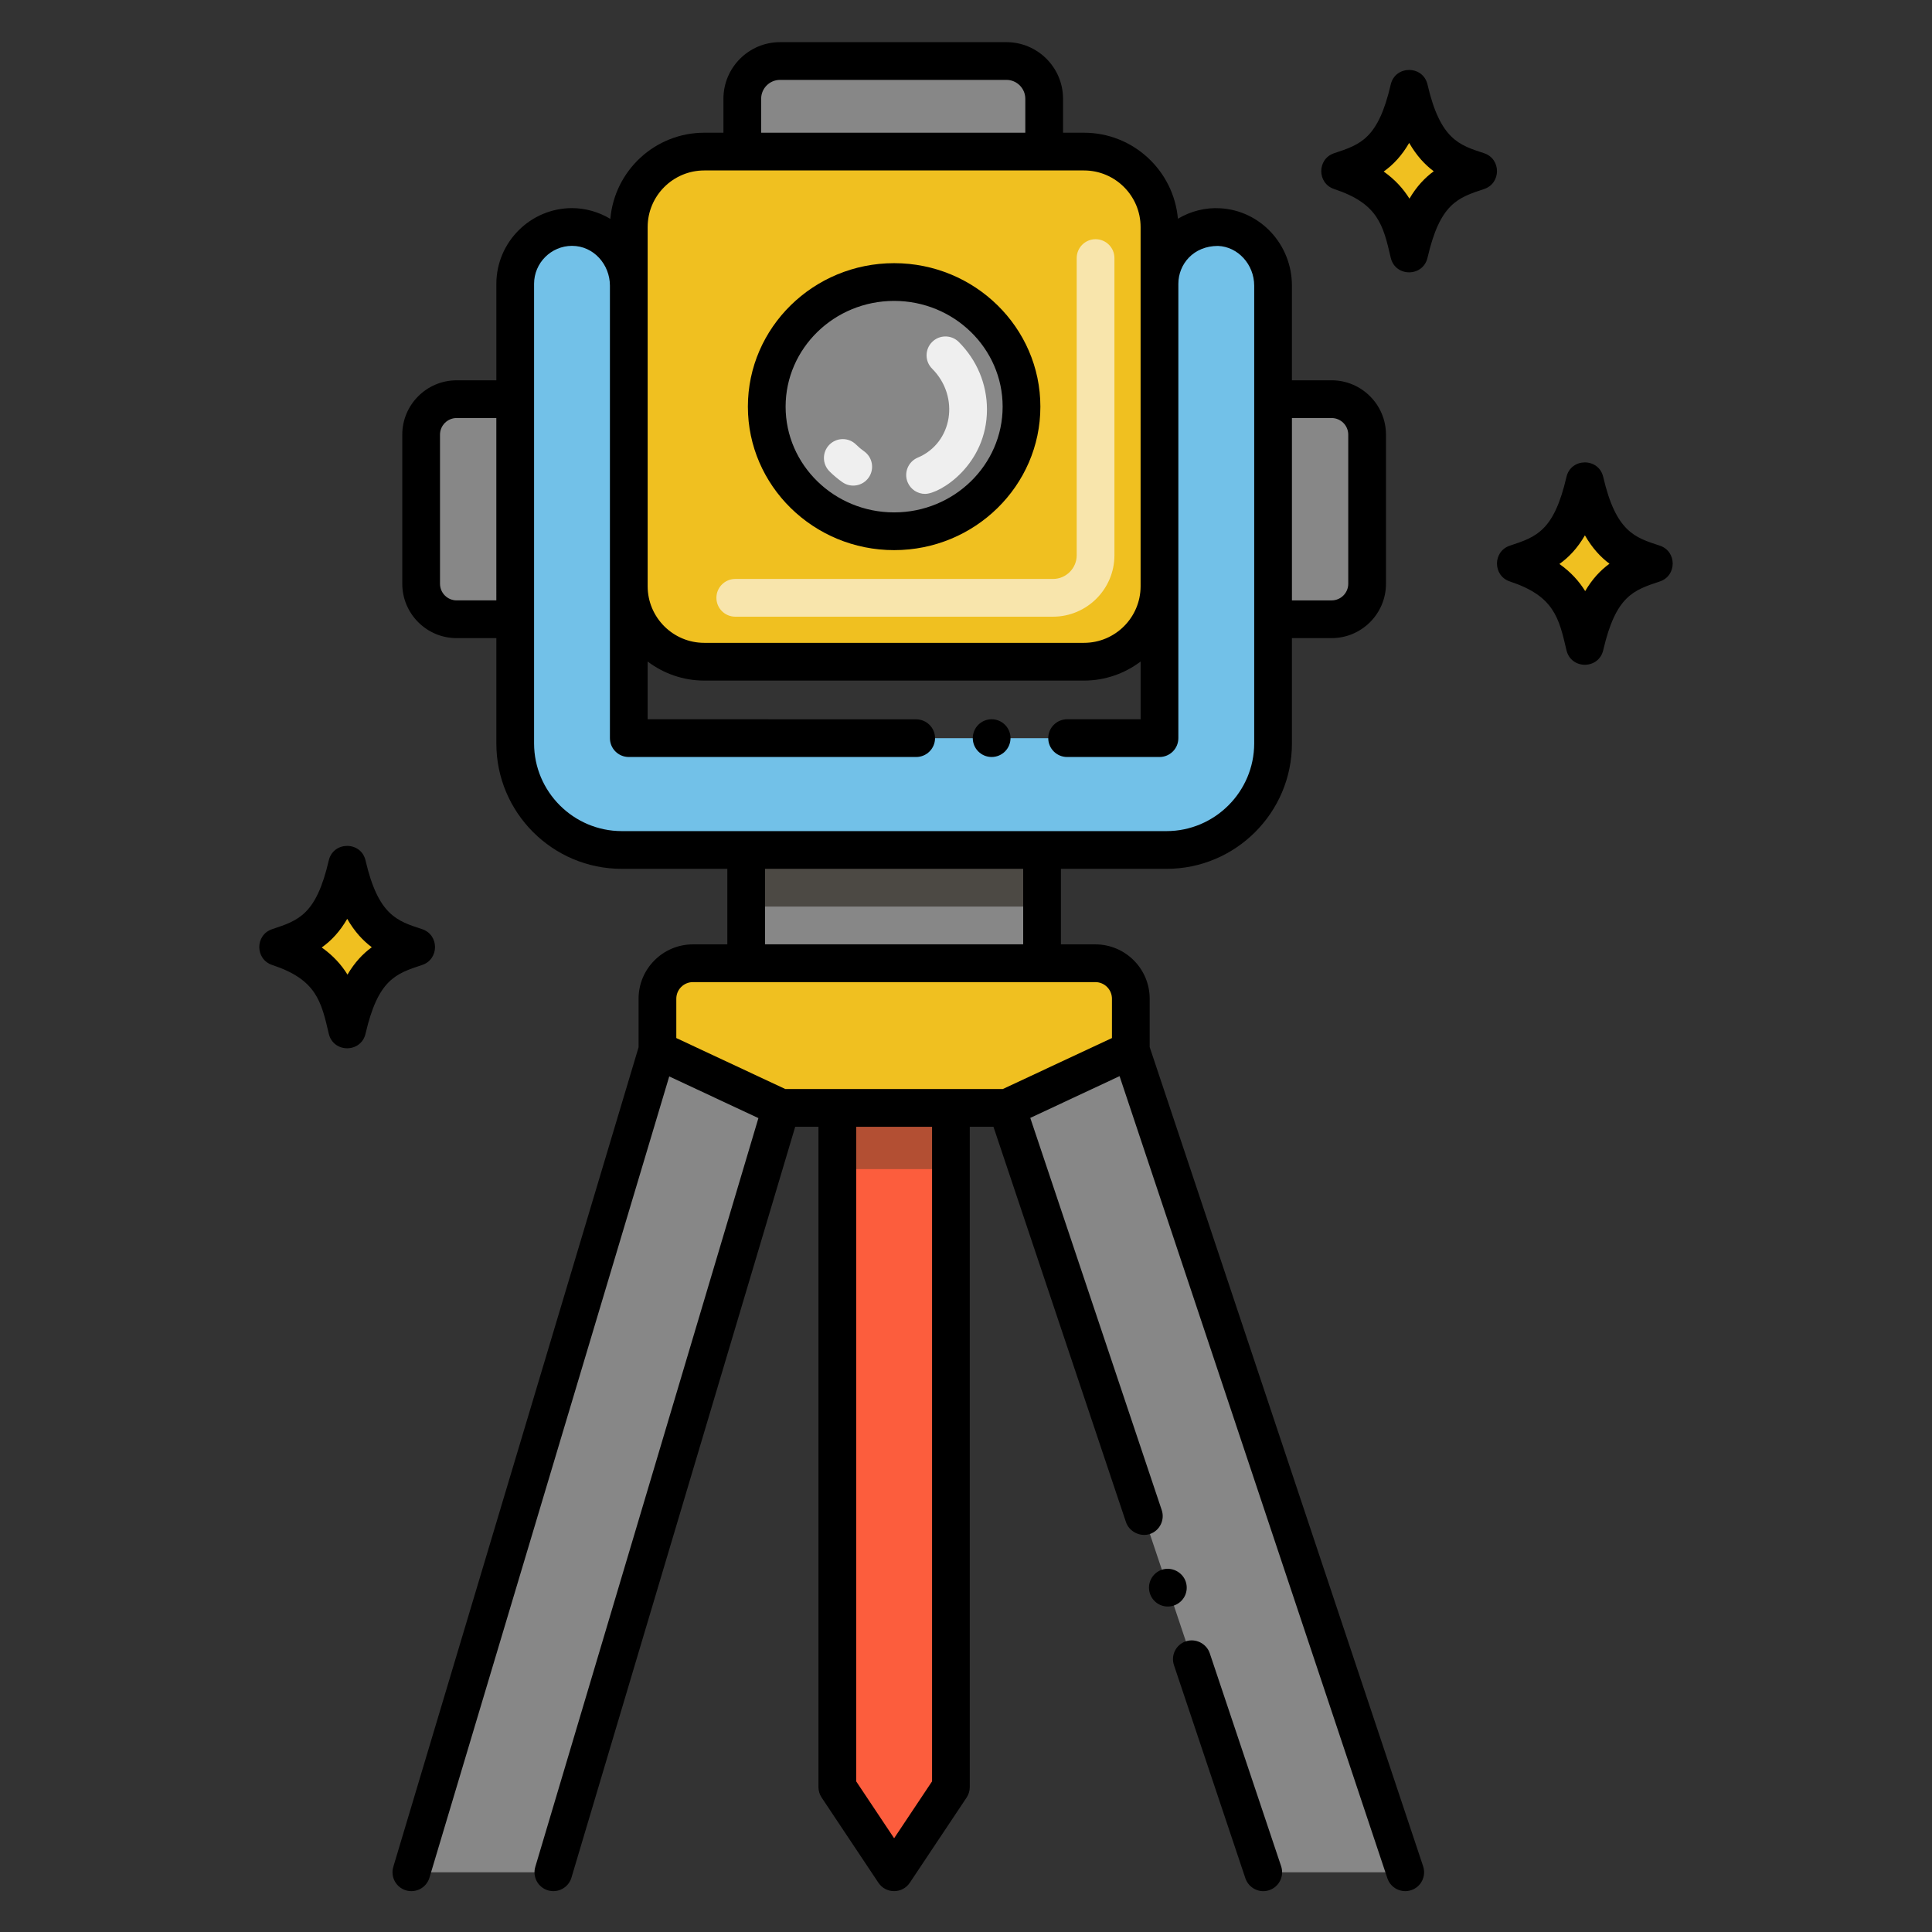 <?xml version="1.0" encoding="utf-8"?>
<!-- Generator: Adobe Illustrator 24.0.0, SVG Export Plug-In . SVG Version: 6.00 Build 0)  -->
<svg version="1.1" xmlns="http://www.w3.org/2000/svg" xmlns:xlink="http://www.w3.org/1999/xlink" x="0px" y="0px"
	 viewBox="0 0 256 256" enable-background="new 0 0 256 256" xml:space="preserve">
<rect x="0" y="0" width="256" height="256" fill="#333333" stroke="none"/>
<g id="Layer_2" display="none">
	<rect x="-1100" y="-2136" display="inline" fill="#FFFFFF" width="1786" height="5896"/>
</g>
<g id="Layer_1">
	<g>
		<path fill="#878787" d="M138.358,20.086h-40v-7c0-2.761,2.239-5,5-5h30c2.761,0,5,2.239,5,5V20.086z"/>
		<polygon fill="#878787" points="73.323,248.086 54.509,248.086 87.114,139.138 103.505,146.805 		"/>
		<polygon fill="#878787" points="167.392,248.086 186.206,248.086 149.833,139.138 133.44,146.805 		"/>
		<polygon fill="#FC5D3D" points="126.002,146.805 126.002,236.798 118.476,248.086 110.951,236.798 110.951,146.805 		"/>
		<rect x="110.951" y="146.805" fill="#B34F33" width="15.051" height="8.109"/>
		<rect x="98.872" y="112.627" fill="#878787" width="39.208" height="15.004"/>
		<rect x="98.872" y="112.627" fill="#4C4944" width="39.208" height="7.497"/>
		<path fill="#F0C020" d="M143.635,87.68H93.318c-5.523,0-10-4.477-10-10V30.086c0-5.523,4.477-10,10-10h50.317
			c5.523,0,10,4.477,10,10V77.68C153.635,83.203,149.158,87.68,143.635,87.68z"/>
		<path fill="#F8E5AC" d="M139.525,81.714H97.428c-1.381,0-2.5-1.119-2.5-2.5s1.119-2.5,2.5-2.5h42.097
			c1.733,0,3.144-1.411,3.144-3.144V34.196c0-1.381,1.119-2.5,2.5-2.5s2.5,1.119,2.5,2.5V73.57
			C147.668,78.061,144.015,81.714,139.525,81.714z"/>
		<ellipse fill="#878787" cx="118.476" cy="53.883" rx="16.879" ry="16.512"/>
		<path fill="#EFEFEF" d="M122.577,65.443c-0.977,0-1.904-0.576-2.306-1.533c-0.535-1.273,0.064-2.739,1.337-3.273
			c4.623-1.939,5.615-8.075,1.901-11.788c-0.977-0.976-0.977-2.559,0-3.535c0.977-0.977,2.559-0.977,3.535,0
			c2.408,2.408,3.734,5.585,3.734,8.945C130.78,61.58,124.57,65.443,122.577,65.443z M111.624,63.893
			c-0.609-0.426-1.187-0.911-1.716-1.44c-0.977-0.976-0.978-2.559-0.002-3.535c0.976-0.978,2.558-0.979,3.535-0.002
			c0.325,0.325,0.679,0.621,1.05,0.881c1.132,0.792,1.406,2.351,0.614,3.482C114.313,64.411,112.754,64.684,111.624,63.893z"/>
		<path fill="#F0C020" d="M55.147,125.492c-3.501-1.157-7.117-2.168-9.147-10.913c-1.87,8.055-4.865,9.498-9.147,10.913
			c6.984,2.308,8.037,6.129,9.147,10.913C47.913,128.157,51.079,126.836,55.147,125.492z"/>
		<path fill="#F0C020" d="M195.863,22.675c-3.501-1.157-7.117-2.168-9.147-10.913c-1.87,8.055-4.865,9.498-9.147,10.913
			c6.984,2.308,8.037,6.129,9.147,10.913C188.629,25.34,191.794,24.019,195.863,22.675z"/>
		<path fill="#F0C020" d="M219.147,74.675c-3.501-1.157-7.117-2.168-9.147-10.913c-1.87,8.055-4.866,9.498-9.147,10.913
			c6.984,2.308,8.037,6.129,9.147,10.913C211.913,77.34,215.079,76.019,219.147,74.675z"/>
		<path fill="#F0C020" d="M149.839,132.337v6.801l-16.392,7.667h-29.942l-16.392-7.667v-6.801c0-2.598,2.106-4.703,4.703-4.703
			h53.319C147.733,127.634,149.839,129.74,149.839,132.337z"/>
		<path fill="#72C1E8" d="M168.686,37.853v60.663c0,7.793-6.317,14.11-14.11,14.11H82.377c-7.793,0-14.11-6.317-14.11-14.11v-60.91
			c0-4.086,3.274-7.48,7.441-7.525c4.342-0.047,7.61,3.625,7.61,7.772v59.958h70.317V37.606c0-4.235,3.517-7.727,7.901-7.517
			C165.584,30.284,168.686,33.799,168.686,37.853z"/>
		<path fill="#878787" d="M68.267,52.893v29.161h-7.761c-2.598,0-4.703-2.106-4.703-4.703V57.596c0-2.598,2.106-4.703,4.703-4.703
			H68.267z"/>
		<path fill="#878787" d="M181.15,57.596v19.755c0,2.598-2.106,4.703-4.703,4.703h-7.761V52.893h7.761
			C179.044,52.893,181.15,54.998,181.15,57.596z"/>
		<g>
			<path d="M152.339,138.741v-6.404c0-3.972-3.231-7.203-7.203-7.203h-4.558v-10.008h13.999c9.15,0,16.61-7.45,16.61-16.61V84.554
				h5.259c3.972,0,7.203-3.231,7.203-7.204V57.596c0-3.972-3.231-7.204-7.203-7.204h-5.259V37.856c0-5.47-4.19-9.98-9.53-10.26
				c-1.876-0.114-3.845,0.358-5.578,1.386c-0.562-6.376-5.924-11.396-12.444-11.396h-2.777v-4.5c0-4.136-3.364-7.5-7.5-7.5h-30
				c-4.136,0-7.5,3.364-7.5,7.5v4.5h-2.54c-6.527,0-11.894,5.031-12.445,11.418c-1.581-0.954-3.383-1.428-5.085-1.428
				c-5.51,0.01-10.01,4.51-10.02,10.03v12.787h-5.262c-3.972,0-7.203,3.231-7.203,7.204v19.754c0,3.972,3.231,7.204,7.203,7.204
				h5.262v13.961c0,9.16,7.449,16.61,16.609,16.61h13.997v10.008h-4.558c-3.972,0-7.203,3.231-7.203,7.203v6.434l-32.5,108.599
				c-0.396,1.323,0.356,2.716,1.679,3.112c1.314,0.394,2.713-0.348,3.112-1.678L88.678,142.63l11.815,5.526l-29.565,99.216
				c-0.395,1.323,0.358,2.715,1.682,3.11c1.323,0.391,2.715-0.359,3.109-1.682l29.649-99.495h3.082v87.493
				c0,0.494,0.146,0.976,0.42,1.387l7.525,11.288c0.99,1.484,3.172,1.482,4.16,0l7.526-11.288c0.273-0.411,0.42-0.893,0.42-1.387
				v-87.493h3.138l17.557,52.381c0.43,1.27,1.88,2,3.17,1.58c1.3-0.44,2.01-1.86,1.57-3.17l-17.419-51.967l11.832-5.534
				l35.486,106.281c0.451,1.354,1.913,2.013,3.16,1.58c1.311-0.43,2.01-1.85,1.58-3.16L152.339,138.741z M171.188,55.393h5.259
				c1.215,0,2.203,0.989,2.203,2.204v19.754c0,1.215-0.988,2.204-2.203,2.204h-5.259V55.393z M65.767,79.554h-5.261
				c-1.215,0-2.203-0.989-2.203-2.204V57.596c0-1.215,0.988-2.204,2.203-2.204h5.261V79.554z M100.858,13.086
				c0-1.378,1.121-2.5,2.5-2.5h30c1.379,0,2.5,1.122,2.5,2.5v4.5h-35V13.086z M85.818,30.086c0-4.136,3.364-7.5,7.5-7.5h50.317
				c4.136,0,7.5,3.364,7.5,7.5V77.68c0,4.136-3.364,7.5-7.5,7.5H93.318c-4.136,0-7.5-3.364-7.5-7.5
				C85.818,67.786,85.818,40.07,85.818,30.086z M82.377,110.126c-6.39-0.01-11.6-5.22-11.609-11.61v-60.91
				c0-2.77,2.26-5.02,5.02-5.03c2.893,0,5.03,2.49,5.03,5.28c0,4.654,0,11.049,0,59.95c0,1.381,1.111,2.5,2.5,2.5h38.08
				c1.38,0,2.5-1.12,2.5-2.5c0-1.37-1.12-2.49-2.5-2.49l-35.58-0.01v-7.649c2.092,1.577,4.684,2.524,7.5,2.524h50.317
				c2.817,0,5.41-0.948,7.503-2.526v7.651h-9.74c-1.38,0-2.5,1.13-2.5,2.5c0,1.38,1.12,2.5,2.5,2.5h12.24c1.373,0,2.5-1.102,2.5-2.5
				v-60.2c0-2.585,1.984-5.02,5.25-5.02c2.649,0.1,4.8,2.46,4.8,5.27c0,8.266,0,56.631,0,60.66c-0.011,6.39-5.221,11.6-11.61,11.61
				H82.377z M135.578,115.126v10.003h-34.204v-10.003H135.578z M123.502,236.041l-5.026,7.538l-5.025-7.538v-86.736h10.052V236.041z
				 M147.339,137.547c-1,0.468,0.416-0.194-14.467,6.757c-0.342,0-28.525,0-28.81,0l-14.448-6.757v-5.21
				c0-1.215,0.988-2.203,2.203-2.203h53.319c1.215,0,2.203,0.988,2.203,2.203V137.547z"/>
			<path d="M160.297,219.056c-0.43-1.28-1.88-2.01-3.17-1.57c-1.292,0.431-2.014,1.826-1.569,3.16l9.46,28.23
				c0.456,1.342,1.898,2.02,3.17,1.58c1.3-0.44,2.01-1.86,1.569-3.17L160.297,219.056z"/>
			<path d="M157.117,209.576c-0.43-1.28-1.88-2.01-3.16-1.58c-1.31,0.44-2.02,1.86-1.58,3.17c0.416,1.247,1.76,2.028,3.16,1.58
				C156.888,212.282,157.548,210.868,157.117,209.576z"/>
			<path d="M118.476,72.895c10.686,0,19.379-8.529,19.379-19.012c0-10.483-8.693-19.012-19.379-19.012
				c-10.685,0-19.378,8.529-19.378,19.012C99.098,64.366,107.791,72.895,118.476,72.895z M118.476,39.871
				c7.929,0,14.379,6.286,14.379,14.012c0,7.727-6.45,14.012-14.379,14.012c-7.928,0-14.378-6.286-14.378-14.012
				C104.098,46.157,110.548,39.871,118.476,39.871z"/>
			<path d="M55.931,123.117c-3.282-1.076-5.799-1.795-7.497-9.104c-0.597-2.573-4.275-2.566-4.87,0
				c-1.667,7.179-3.986,7.945-7.496,9.104c-2.279,0.753-2.284,3.993,0,4.748c5.831,1.927,6.493,4.782,7.496,9.104
				c0.599,2.578,4.272,2.578,4.871,0c1.665-7.178,3.985-7.944,7.496-9.104C58.21,127.113,58.215,123.872,55.931,123.117z
				 M46.044,129.139c-0.799-1.289-1.882-2.51-3.413-3.593c1.258-0.897,2.392-2.088,3.377-3.793c0.992,1.721,2.105,2.902,3.256,3.759
				C48.07,126.384,46.99,127.53,46.044,129.139z"/>
			<path d="M196.647,20.301c-3.282-1.076-5.799-1.795-7.497-9.104c-0.597-2.573-4.275-2.566-4.87,0
				c-1.667,7.179-3.986,7.945-7.496,9.104c-2.279,0.753-2.284,3.993,0,4.748c5.831,1.927,6.493,4.782,7.496,9.104
				c0.599,2.578,4.272,2.577,4.871,0c1.665-7.178,3.985-7.944,7.496-9.104C198.926,24.296,198.931,21.055,196.647,20.301z
				 M186.759,26.322c-0.799-1.289-1.882-2.51-3.413-3.593c1.258-0.897,2.392-2.088,3.377-3.793c0.992,1.721,2.105,2.902,3.256,3.759
				C188.785,23.567,187.705,24.713,186.759,26.322z"/>
			<path d="M219.931,72.301c-3.282-1.076-5.799-1.795-7.497-9.104c-0.597-2.573-4.275-2.566-4.87,0
				c-1.667,7.179-3.986,7.945-7.496,9.104c-2.279,0.753-2.284,3.993,0,4.748c5.831,1.927,6.493,4.782,7.496,9.104
				c0.599,2.578,4.272,2.577,4.871,0c1.665-7.178,3.985-7.944,7.496-9.104C222.21,76.296,222.215,73.055,219.931,72.301z
				 M210.044,78.322c-0.799-1.289-1.882-2.51-3.413-3.593c1.258-0.897,2.392-2.088,3.377-3.793c0.992,1.721,2.105,2.902,3.256,3.759
				C212.07,75.567,210.99,76.713,210.044,78.322z"/>
			<circle cx="131.398" cy="97.806" r="2.5"/>
		</g>
	</g>
</g>
</svg>
